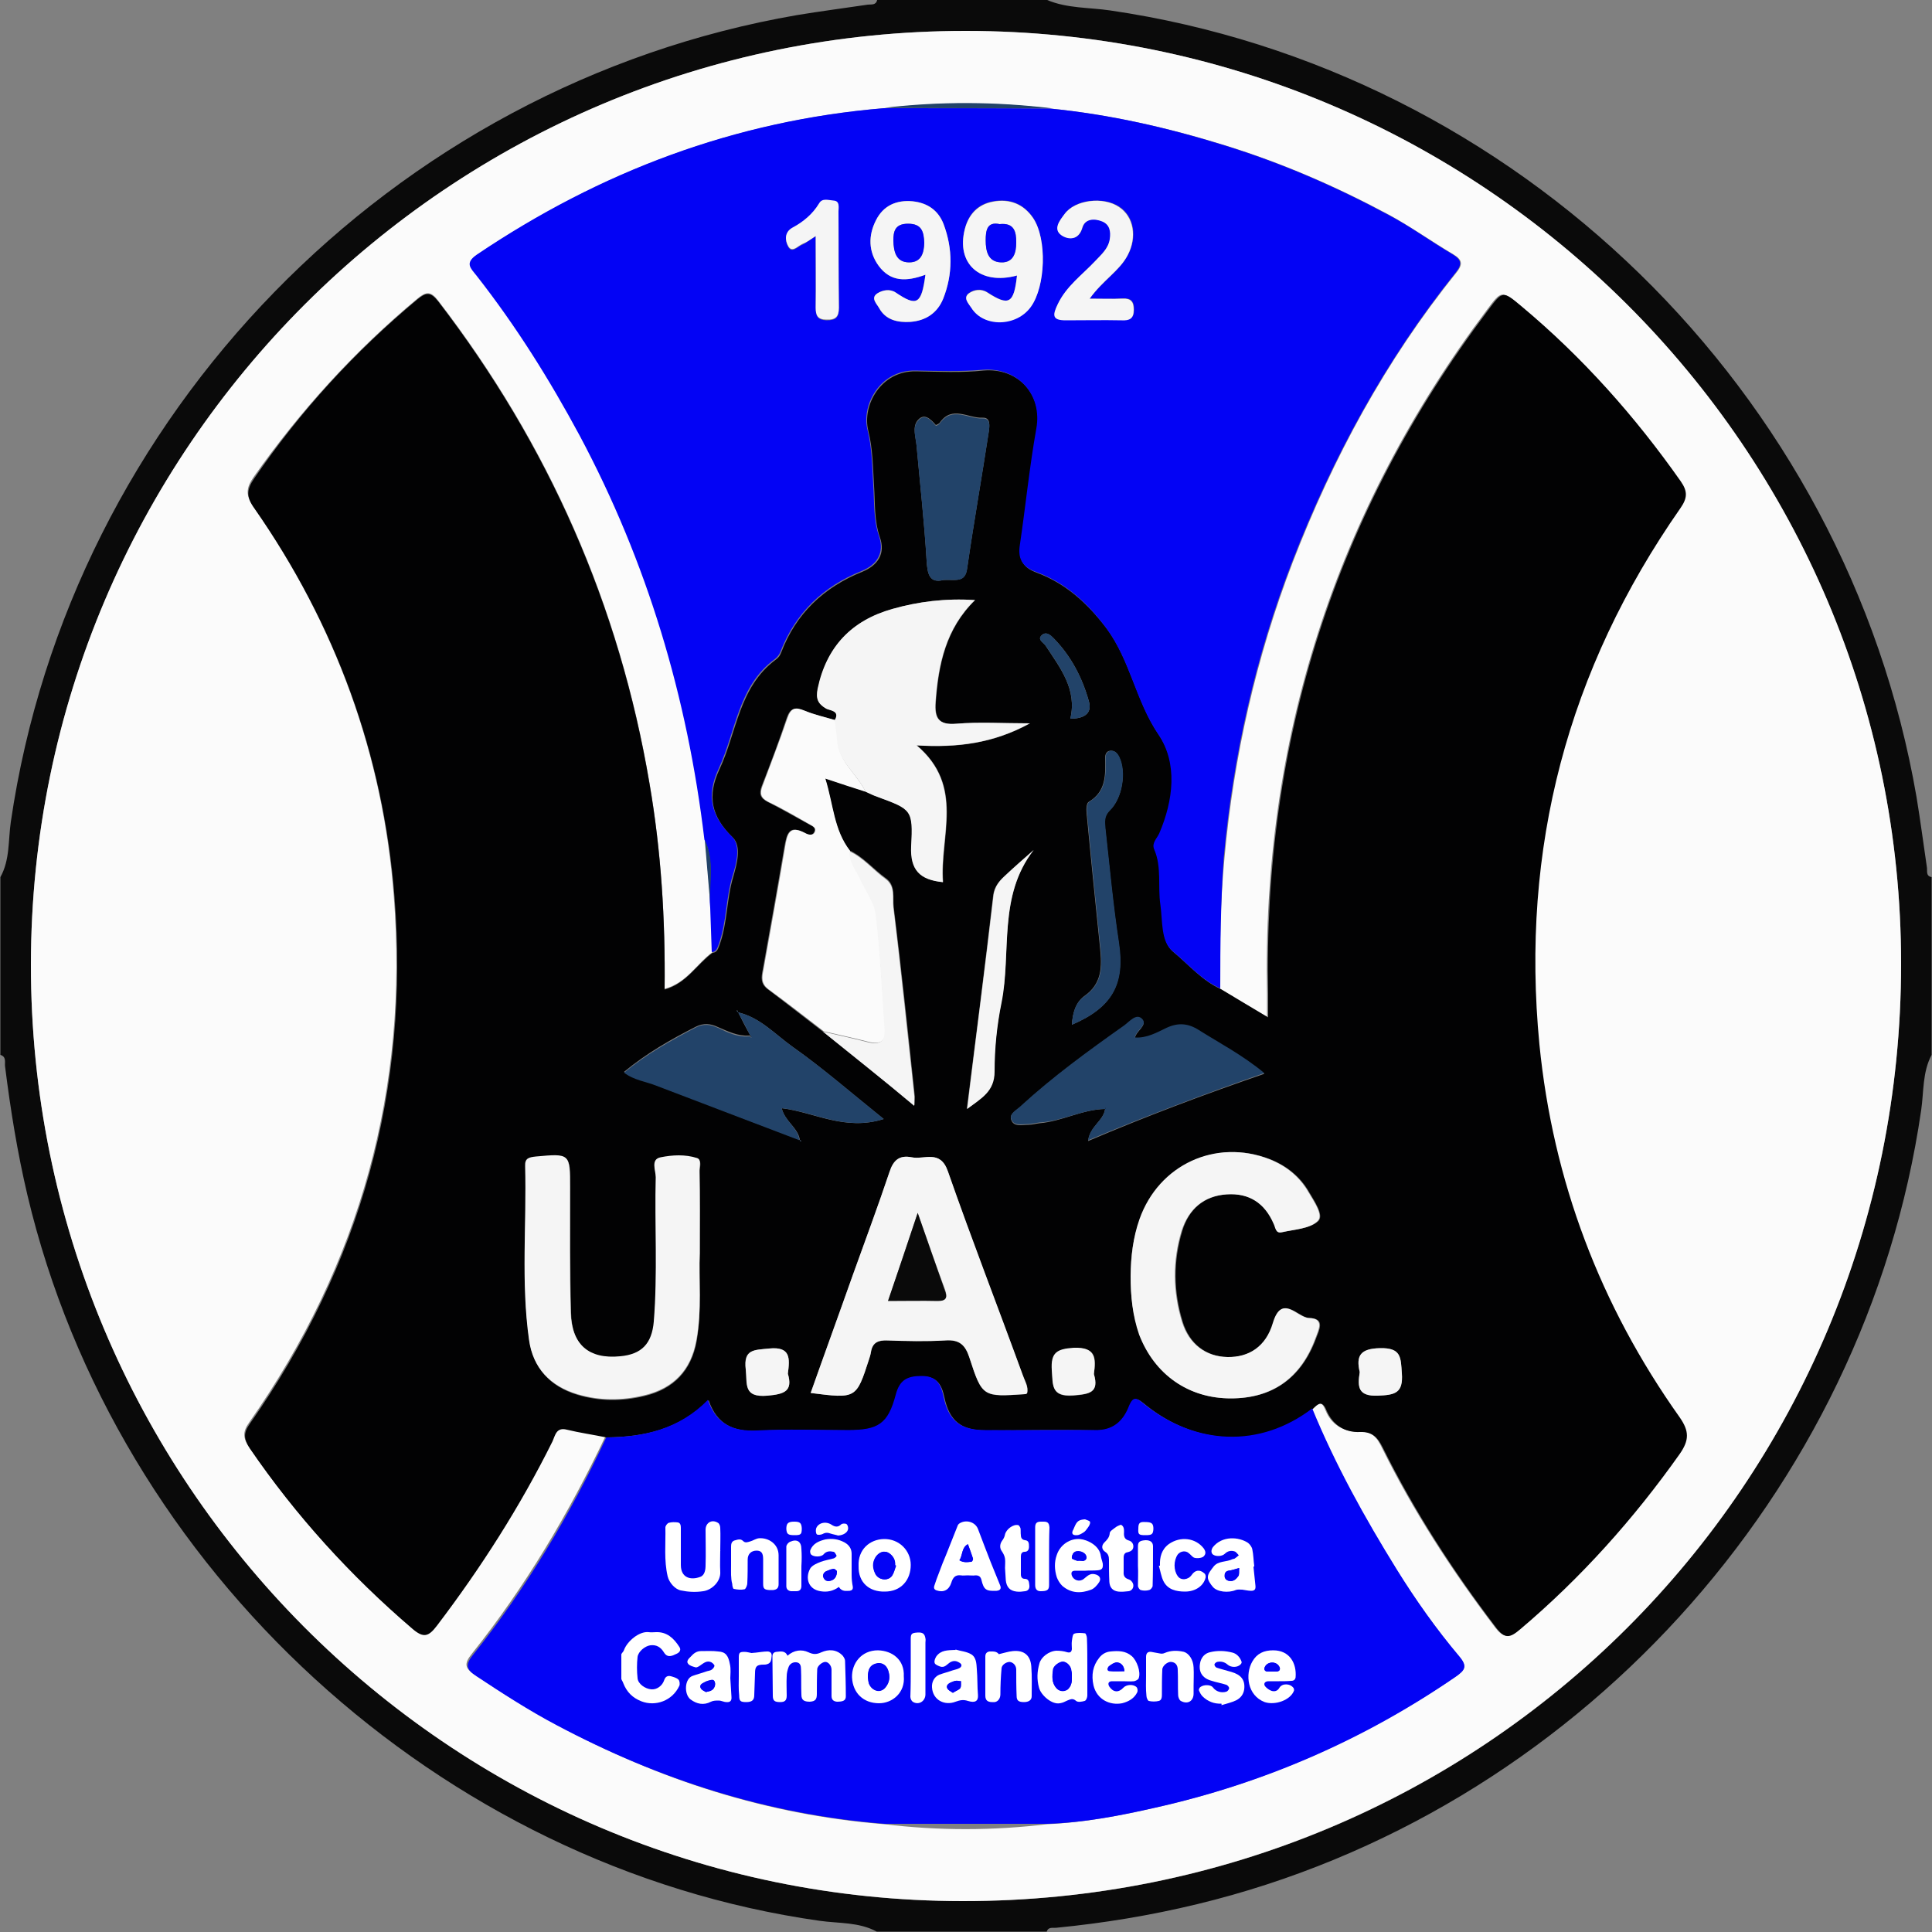 <?xml version="1.0" encoding="utf-8"?>
<!-- Generator: Adobe Illustrator 23.1.0, SVG Export Plug-In . SVG Version: 6.00 Build 0)  -->
<svg version="1.1" id="Layer_1" xmlns="http://www.w3.org/2000/svg" xmlns:xlink="http://www.w3.org/1999/xlink" x="0px" y="0px"
	 viewBox="0 0 500 500" style="enable-background:new 0 0 500 500;" xml:space="preserve">
<rect x="0" y="0" width="500" height="500" fill="#808080" stroke="none"/>
<style type="text/css">
	.st0{fill:#0A0A0A;}
	.st1{fill:#FBFBFB;}
	.st2{fill:#020203;}
	.st3{fill:#0303F5;}
	.st4{fill:#224369;}
	.st5{fill:#F5F5F5;}
	.st6{fill:#FFFFFF;}
</style>
<g>
	<path class="st0" d="M499.9,273c-2.4,4.5-2,9.5-2.7,14.3c-14.4,99.1-90,182-187.4,205.5c-12,2.9-24.1,4.9-36.4,6.1
		c-0.9,0.1-2.1-0.3-2.5,1c-14.7,0-29.3,0-44,0c-4.6-2.5-9.8-2.1-14.8-2.8C114,483.2,30.1,406.5,7.1,309.3c-2.6-11-4.4-22.2-5.8-33.4
		c-0.1-1,0.4-2.4-1.2-2.9c0-15.3,0-30.7,0-46c2.5-4.5,2-9.5,2.7-14.3C18.2,107.4,101.4,22,206.3,3.9c6.1-1,12.2-1.8,18.3-2.7
		c0.9-0.1,2.1,0.2,2.4-1.2c14.7,0,29.3,0,44,0c5.2,2.2,10.9,1.9,16.3,2.7c105.3,15.4,190.6,98.5,208.7,203.6
		c1,6.1,1.8,12.2,2.7,18.3c0.1,0.9-0.3,2.1,1.2,2.4C499.9,242.3,499.9,257.7,499.9,273z M249.9,8C116.4,8,8.1,116.1,8,249.6
		C7.9,383.3,115.9,491.9,249.1,492C383.9,492.2,492,384.2,492,249.4C492,116.2,383.5,8,249.9,8z"/>
	<path class="st1" d="M249.9,8C383.5,8,492,116.2,492,249.4c0,134.8-108.1,242.7-242.9,242.6C115.9,491.9,7.9,383.3,8,249.6
		C8.1,116.1,116.4,8,249.9,8z M228.8,472.1c14.1,1.7,28.1,1.7,42.2,0c9.5-0.4,18.8-2.2,28-4.3c28.1-6.3,53.9-17.7,77.7-33.9
		c2.4-1.6,3.1-2.6,0.9-5.2c-5.9-7.1-11.3-14.7-16.2-22.5c-8.3-13.4-16-27.1-21.9-41.7c1.3-1.3,2.4-2.4,3.5,0.4
		c1.5,3.8,4.7,5.7,8.7,5.6c3.3-0.1,4.6,1.4,5.9,4.1c8.1,16.4,18.1,31.8,29.2,46.4c2.4,3.2,3.7,2.8,6.4,0.5
		c15.7-13.3,29.3-28.5,41.2-45.3c2.5-3.6,2.5-5.9,0-9.5c-20.5-29-32.8-61.2-36.3-96.5c-5-50.7,7.3-97,36.5-138.8
		c1.8-2.6,1.9-4.3,0.1-6.9c-11.8-16.9-25.4-32.1-41.2-45.3c-4.9-4.1-4.9-4.1-8.7,1c-39.4,52.5-58.2,111.5-56.9,177c0,1.9,0,3.7,0,6
		c-4.6-2.7-8.4-5-12.2-7.3c0-11.3,0.1-22.6,1.2-33.9c2.4-26.3,8.2-51.9,17.7-76.6c10.4-26.9,24-52.1,42.2-74.7
		c1.8-2.2,1.8-3.4-0.7-4.9c-5.6-3.3-10.9-7.1-16.6-10.2c-13.6-7.3-27.6-13.4-42.5-18c-14.8-4.6-29.7-7.9-45-9.5
		c-14.4-1.7-28.8-1.8-43.1-0.1c-38.5,3.2-73.4,16.4-105.3,37.9c-3.2,2.2-1.6,3.6-0.1,5.4c10.2,13,19,26.9,26.7,41.4
		c17.5,32.8,27.9,67.8,32.3,104.6c0.5,5.9,1,11.7,1.5,17.6c0.1,3.8,0.3,7.7,0.4,11.5c-4.1,3-6.7,8-12.4,9.5
		c0.2-18.1-0.9-35.7-3.9-53.2c-7.8-46.2-26.1-87.7-54.7-124.9c-1.9-2.5-3.1-2.4-5.4-0.5c-16.2,13.5-30.3,29-42.4,46.2
		c-2,2.9-2,4.7,0,7.7c21.1,30.3,33.5,63.9,36.3,100.6c3.9,49.8-8.7,95.3-37.4,136.3c-1.8,2.5-1.6,4.1,0,6.5
		c11.9,17.4,26,32.9,42,46.6c2.9,2.5,4.2,2.2,6.4-0.8c11.5-15,21.5-30.8,29.9-47.7c0.8-1.5,1-3.6,3.7-3c3.4,0.8,6.8,1.4,10.2,2
		c-9.5,20-20.8,39-34.6,56.3c-2.1,2.6-1.8,3.8,0.9,5.5c6.8,4.5,13.7,8.9,20.8,12.7C170.6,460.7,198.7,469.7,228.8,472.1z"/>
	<path class="st2" d="M156.9,372c-3.4-0.7-6.9-1.2-10.2-2c-2.7-0.7-3,1.4-3.7,3c-8.4,16.9-18.5,32.7-29.9,47.7
		c-2.2,2.9-3.5,3.3-6.4,0.8c-16-13.7-30.1-29.2-42-46.6c-1.6-2.4-1.8-4,0-6.5c28.7-41,41.3-86.5,37.4-136.3
		c-2.9-36.8-15.2-70.4-36.3-100.6c-2.1-2.9-2-4.8,0-7.7C77.7,106.4,91.8,91,108,77.5c2.3-1.9,3.4-2,5.4,0.5
		c28.5,37.1,46.9,78.7,54.7,124.9c3,17.4,4.1,35,3.9,53.2c5.7-1.6,8.3-6.5,12.4-9.5c1.2-0.1,1.4-1,1.8-2c2.1-5.7,1.8-11.9,3.6-17.8
		c0.9-3.2,2.2-7.8-0.2-10.1c-5.6-5.4-6.6-10.8-3.4-17.6c4.5-9.6,5-21.3,14.6-28.4c0.7-0.5,1.1-1.1,1.4-1.9c3.8-10,11-16.8,20.9-20.8
		c4.2-1.7,6.1-4.8,4.6-9c-1.5-4.4-1.2-8.9-1.5-13.3c-0.3-4.8-0.3-9.5-1.5-14.3c-1.6-6.4,3.2-15.5,12.4-15.3
		c5.8,0.1,11.7,0.4,17.4-0.2c9-0.8,15.4,6.2,13.9,15.2c-1.7,10.1-2.8,20.2-4.3,30.4c-0.5,3.5,0.9,5.5,4.2,6.7
		c7.5,2.8,13.1,7.9,18,14.3c6.3,8.4,7.7,19,13.7,27.8c5,7.4,3.9,17,0.2,25.6c-0.6,1.3-2,2.5-1.3,4.1c2,4.6,0.9,9.6,1.6,14.3
		c0.6,4.2,0.1,9.5,3.1,12c4,3.3,7.5,7.5,12.4,9.7c3.8,2.3,7.7,4.6,12.2,7.3c0-2.3,0-4.2,0-6c-1.4-65.5,17.5-124.6,56.9-177
		c3.8-5.1,3.8-5.1,8.7-1c15.8,13.2,29.4,28.5,41.2,45.3c1.8,2.6,1.7,4.3-0.1,6.9c-29.2,41.8-41.4,88.1-36.5,138.8
		c3.5,35.3,15.7,67.5,36.3,96.5c2.5,3.6,2.5,5.9,0,9.5c-11.9,16.8-25.5,32-41.2,45.3c-2.7,2.3-4,2.7-6.4-0.5
		c-11.1-14.6-21-29.9-29.2-46.4c-1.3-2.6-2.6-4.2-5.9-4.1c-3.9,0.2-7.1-1.8-8.7-5.6c-1.1-2.7-2.2-1.7-3.5-0.4
		c-13.6,10.4-30.2,9.5-43.2-0.9c-2.2-1.8-3.1-2.6-4.4,0.7c-1.4,3.6-4.1,5.9-8.6,5.8c-9.5-0.2-19,0-28.5,0c-6.3,0-9.4-2.4-10.7-8.6
		c-0.7-3.3-1.9-5.3-5.7-5.4c-3.7,0-5.6,1-6.7,4.9c-2,7.6-4.5,9.1-12.4,9.1c-7.8,0-15.7-0.3-23.5,0.1c-6.1,0.3-10.5-1.5-12.7-7.9
		C175.7,370,166.7,371.9,156.9,372z M277,186c3,0,5.8-1,4.8-4.5c-1.7-6.1-4.6-11.7-9.1-16.3c-0.8-0.8-1.9-1.8-3-0.9
		c-1.4,1.2,0.3,1.9,0.9,2.8C274.4,172.9,278.8,178.4,277,186c0,0.2-0.1,0.3-0.2,0.4C276.8,186.3,276.9,186.1,277,186z M286,287
		L286,287c-0.4,3.1-3.9,4.4-4.4,8.3c15-6.4,29.9-12,45.6-17.4c-5.7-4.7-11.4-7.6-16.9-11.1c-2.8-1.8-5.4-2-8.4-0.6
		c-2.6,1.2-5.1,2.7-8.2,2.5c0.3-2,3.4-3.3,1.8-4.9c-1.5-1.4-3.2,0.8-4.6,1.8c-9.2,6.5-18.4,13.1-26.7,20.8c-1,1-3.1,1.8-2.5,3.4
		c0.6,1.9,2.8,1.3,4.4,1.3c1,0,2-0.3,2.9-0.4C274.9,290.2,280.1,287.1,286,287z M207,295c0,0.1,0.1,0.2,0.1,0.3c0,0.1,0.2,0,0.3,0.1
		C207.3,295.2,207.1,295.1,207,295c-0.5-3.2-3.9-4.8-4.7-8.2c8.4,1,16.3,6,26.4,2.8c-8.6-6.9-15.8-13.2-23.6-18.7
		c-4.5-3.2-8.4-7.6-14.1-8.9c0-0.1,0-0.3-0.1-0.4c0-0.1-0.2-0.1-0.3-0.1c0.1,0.1,0.3,0.3,0.4,0.4c1,2,2,4,3.1,5.9l-0.2,0.2
		c-3,0.2-5.5-1.1-8.1-2.2c-1.9-0.9-3.7-1.1-5.7-0.1c-6.5,3.3-12.8,6.9-18.6,11.7c2.6,2,5.7,2.3,8.4,3.4
		C182.3,285.6,194.7,290.3,207,295z M213,267c7.7,6.2,15.4,12.4,23.7,19c0-1.6,0.1-2.2,0-2.8c-1.7-16.2-3.4-32.3-5.4-48.5
		c-0.3-2.4,0.6-5.5-2-7.4c-3.2-2.3-5.8-5.5-9.4-7.2c-4.2-5.4-4.3-12-6.4-18.7c4.1,1.3,7.3,2.4,10.4,3.4c1.1,0.5,2.1,1,3.2,1.4
		c8.8,3.2,9.3,3.2,8.8,12.8c-0.3,6.2,2.1,8.7,8.2,9.3c-0.9-11.9,5.7-24.8-6.8-35.4c10.5,0.7,19.8-0.5,29.3-5.7c-7,0-13-0.4-19,0.1
		c-4.7,0.4-5.7-1.5-5.4-5.6c0.7-9.7,2.6-19,10.2-26.4c-7.7-0.5-14.7,0.4-21.4,2.3c-10.5,2.9-17,9.7-19.3,20.6
		c-0.6,2.6,0,3.9,2.2,5.2c0.9,0.5,3.7,0.4,2.2,3c-2.7-0.8-5.5-1.5-8.1-2.5c-2.3-0.9-3.5-0.7-4.4,1.9c-2,6-4.2,11.8-6.5,17.7
		c-0.7,1.9-0.4,3,1.5,4c3.6,1.8,7,3.8,10.5,5.7c0.8,0.5,2.2,0.8,1.6,2.1c-0.4,1-1.6,0.9-2.5,0.3c-4-2.3-4.6,0.2-5.2,3.5
		c-1.8,10.6-3.7,21.2-5.6,31.8c-0.4,2-0.7,3.7,1.4,5.2C203.6,259.7,208.3,263.4,213,267z M181.1,324.3c0-7.9,0-14.6,0-21.2
		c0-1.1,0.6-2.7-0.6-3.2c-3-1-6.3-0.8-9.4-0.2c-2.7,0.5-1.3,3.3-1.3,5.1c-0.3,12.5,0.5,25-0.5,37.4c-0.5,5.9-3.2,8.5-8.7,9
		c-8.1,0.8-12.6-3-12.8-11.4c-0.3-10.8-0.2-21.6-0.2-32.4c0-8.8,0-8.7-8.8-7.9c-1.7,0.2-2.8,0.4-2.8,2.5c0.4,15-1.1,30,1,44.9
		c1,7.3,5.5,12,12.5,14.1c5.7,1.7,11.5,1.7,17.3,0.3c7.5-1.8,12.1-6.5,13.5-14.2C181.7,339,180.8,331,181.1,324.3z M265.8,360.6
		c0.5-1.8-0.6-3.2-1.1-4.7c-6.5-17.6-13.3-35.1-19.4-52.8c-2-5.7-6.1-2.9-9.4-3.6c-3.1-0.6-4.7,0.7-5.7,3.8c-3,9-6.3,17.8-9.5,26.7
		c-3.6,10.1-7.2,20.2-10.9,30.5c11.8,1.5,11.8,1.5,15.1-8.7c0.2-0.6,0.4-1.3,0.5-1.9c0.4-2.5,1.9-3,4.2-3c5,0.1,10,0.3,15,0
		c3.6-0.2,5.2,1.1,6.3,4.5c3.3,10.2,3.5,10.2,14.4,9.4C265.4,360.8,265.6,360.7,265.8,360.6z M292.6,330.2c0,5.2,0.5,10.3,2.4,15.2
		c4,10.4,12.8,16.6,23.7,16.5c10.7,0,18.1-5.3,21.9-15.5c0.8-2.2,2.5-5.2-1.7-5.3c-3-0.1-7-6.4-9.3,1.3c-1.8,6.1-6.2,8.9-11.8,8.8
		c-5.6-0.1-9.9-3.3-11.7-9.1c-2.4-7.8-2.5-15.7-0.1-23.6c1.7-5.6,5.6-9,11.6-9.4c5.8-0.4,9.9,2.3,12.2,7.6c0.4,1,0.4,2.6,2.1,2.2
		c3.2-0.8,7.2-0.9,9.3-2.9c1.5-1.5-1-5.1-2.4-7.5c-2.3-4-5.8-6.8-10.1-8.5c-13.9-5.4-28.6,1.5-33.6,15.5
		C293.2,320.3,292.6,325.2,292.6,330.2z M244.2,150.1c2.9-0.2,5.6,0.9,6.1-3.1c1.7-11.8,3.8-23.6,5.6-35.4c0.2-1.4,0.5-3.6-1.6-3.5
		c-3.7,0.2-7.9-3.3-11.1,1.3c-0.2,0.3-1,0.6-1,0.6c-1.4-1.6-3.1-3.3-4.8-1.1c-1.3,1.7-0.4,4.2-0.2,6.3c0.9,9.9,2,19.8,2.6,29.7
		C240,148.7,240.6,151,244.2,150.1z M267.5,220c-2.3,2.1-4.7,4.1-7,6.2c-1.7,1.6-3.2,3-3.5,5.7c-2.1,18.1-4.4,36.3-6.8,55.1
		c3.7-2.7,7.1-4.5,7.1-9.7c0-6,0.7-12,1.8-17.8C261.8,246.5,258.2,232,267.5,220z M277.4,265.2c10.5-4.5,13.7-10.6,12.1-21.2
		c-1.5-9.8-2.4-19.7-3.5-29.6c-0.2-1.6-0.4-3.1,1.1-4.6c3.4-3.2,4.4-10,2.5-13.9c-0.5-1-1.1-1.7-2.3-1.6c-1,0.1-1.3,1-1.3,1.9
		c0.1,4.3,0.3,8.6-4.2,11.3c-0.6,0.3-0.7,1.8-0.6,2.8c1.1,11.7,2.3,23.4,3.5,35.1c0.5,4.8,0.5,9.2-4.1,12.4
		C278.3,259.5,277.6,262.3,277.4,265.2z M283.1,355.6c0.6-4.1,0.6-7-5.1-6.7c-4.4,0.2-6,1.2-5.7,5.8c0.2,3.9-0.2,6.9,5.5,6.5
		C282,360.8,284.5,360.4,283.1,355.6z M351.9,355.1c-0.6,3.8-0.5,6.3,4.7,6.1c4.4-0.2,6.5-0.6,6.2-5.8c-0.3-4-0.1-6.6-5.6-6.5
		C352,349,350.9,350.9,351.9,355.1z M203.9,355.5c0.5-3.9,0.8-7.1-4.9-6.5c-3.8,0.4-6.7,0.1-6,5.4c0.5,3.8-0.7,7.4,5.6,6.8
		C203.1,360.8,205.2,360,203.9,355.5z"/>
	<path class="st3" d="M315.8,255.8c-4.9-2.2-8.4-6.4-12.4-9.7c-3-2.5-2.5-7.8-3.1-12c-0.7-4.7,0.4-9.7-1.6-14.3
		c-0.7-1.6,0.7-2.8,1.3-4.1c3.7-8.6,4.8-18.2-0.2-25.6c-6-8.8-7.3-19.4-13.7-27.8c-4.8-6.4-10.4-11.5-18-14.3
		c-3.3-1.2-4.7-3.2-4.2-6.7c1.5-10.1,2.5-20.3,4.3-30.4c1.6-8.9-4.9-15.9-13.9-15.2c-5.7,0.5-11.6,0.3-17.4,0.2
		c-9.2-0.2-14,9-12.4,15.3c1.2,4.8,1.2,9.5,1.5,14.3c0.3,4.5,0,8.9,1.5,13.3c1.4,4.2-0.4,7.3-4.6,9c-9.9,4-17,10.8-20.9,20.8
		c-0.3,0.8-0.8,1.4-1.4,1.9c-9.6,7-10.1,18.7-14.6,28.4c-3.2,6.8-2.1,12.2,3.4,17.6c2.4,2.3,1.2,7,0.2,10.1
		c-1.8,5.9-1.5,12-3.6,17.8c-0.4,1-0.6,1.9-1.8,2c-0.1-3.8-0.3-7.7-0.4-11.5c-0.6-5.9,1.3-11.9-1.5-17.6
		c-4.4-36.9-14.8-71.8-32.3-104.6c-7.8-14.5-16.5-28.4-26.7-41.4c-1.5-1.9-3.1-3.2,0.1-5.4c31.9-21.5,66.8-34.7,105.3-37.9
		c14.4,0,28.8,0,43.1,0.1c15.4,1.5,30.2,4.9,45,9.5c14.9,4.6,28.9,10.7,42.5,18c5.7,3,11,6.9,16.6,10.2c2.5,1.5,2.5,2.7,0.7,4.9
		c-18.1,22.6-31.8,47.8-42.2,74.7c-9.5,24.6-15.3,50.2-17.7,76.6C315.9,233.2,315.8,244.5,315.8,255.8z M263.2,71.3
		c-0.8,7.3-2.1,8-7.7,4.3c-1.6-1-3.5-0.7-4.7,0.2c-1.7,1.2-0.1,2.7,0.6,3.8c3.1,5.1,11.6,4.8,15.4-0.3c3.8-5.3,4.2-17.4,0.6-22.9
		c-2.5-3.7-6.1-5.1-10.4-4.3c-3.9,0.7-6.3,3.2-7.3,7.1C247.4,68.2,253.6,73.9,263.2,71.3z M239.5,71.1c-1.1,7.7-2.3,8.3-7.7,4.6
		c-1.5-1-3.4-0.7-4.7,0.2c-1.9,1.2-0.2,2.7,0.4,3.8c1.7,3.2,4.8,3.8,8.1,3.6c4-0.3,7-2.3,8.5-6c2.5-6.4,2.5-12.9,0.1-19.3
		c-1.3-3.5-4.1-5.5-8-5.9c-4.2-0.4-7.6,1.1-9.5,4.9c-2,3.9-2,8.1,0.7,11.8C230.5,73,234.6,72.9,239.5,71.1z M282,77.3
		c3.4-4.7,7.7-7.1,9.9-11.3c2.5-4.7,1.6-10-2.2-12.5c-4.1-2.7-11.5-1.9-14.1,1.8c-1.2,1.6-3.1,3.9-0.8,5.5c1.6,1.1,4.4,1.6,5.4-2
		c0.7-2.3,3.1-2.4,5.1-1.6c2,0.8,2.3,2.6,2,4.6c-0.4,2.5-2.3,4-3.8,5.7c-3.4,3.6-7.4,6.5-9.7,11.2c-1.4,2.9-1.3,4.1,2.1,4.1
		c4.8,0,9.6-0.1,14.5,0c2,0,3.1-0.4,3.1-2.7c0-2.1-0.8-3-2.9-2.9C288,77.4,285.6,77.3,282,77.3z M211.1,61.1c0,6.8,0,12.7,0,18.7
		c0,2,0.5,3,2.8,3.1c2.4,0,3.2-0.7,3.2-3.1c-0.1-8.3,0-16.6-0.1-25c0-1.1,0.4-2.6-1.3-2.7c-1.2-0.1-2.8-0.7-3.7,0.7
		c-1.7,2.8-4.1,4.7-6.9,6.3c-2.2,1.2-1.9,3.4-1.1,4.8c1,1.8,2.5-0.2,3.7-0.6C208.7,62.8,209.4,62.2,211.1,61.1z"/>
	<path class="st3" d="M156.9,372c9.7-0.1,18.8-2.1,26.3-9.7c2.2,6.3,6.6,8.2,12.7,7.9c7.8-0.4,15.7-0.1,23.5-0.1
		c7.9,0,10.4-1.6,12.4-9.1c1-3.9,3-4.9,6.7-4.9c3.8,0,5,2,5.7,5.4c1.3,6.2,4.4,8.6,10.7,8.6c9.5,0.1,19-0.1,28.5,0
		c4.5,0.1,7.1-2.2,8.6-5.8c1.3-3.4,2.2-2.5,4.4-0.7c13,10.3,29.6,11.3,43.2,0.9c6,14.6,13.6,28.3,21.9,41.7
		c4.9,7.9,10.2,15.4,16.2,22.5c2.1,2.5,1.5,3.5-0.9,5.2c-23.7,16.3-49.6,27.6-77.7,33.9c-9.2,2.1-18.5,3.9-28,4.2
		c-14.1,0-28.1,0-42.2,0c-30.1-2.4-58.2-11.4-84.8-25.5c-7.2-3.8-14-8.2-20.8-12.7c-2.6-1.7-3-2.9-0.9-5.5
		C136.2,411,147.5,392.1,156.9,372z"/>
	<path class="st4" d="M272,28c-14.4,0-28.8,0-43.1-0.1C243.3,26.2,257.7,26.3,272,28z"/>
	<path class="st4" d="M182.4,217.4c2.8,5.7,0.9,11.7,1.5,17.6C183.4,229.1,182.9,223.2,182.4,217.4z"/>
	<path class="st1" d="M224,204.9c-3.1-1-6.3-2-10.4-3.4c2.1,6.7,2.2,13.3,6.4,18.7c-0.1,2.8,1.8,4.9,2.8,7.3c1.3,3,3.6,5.9,4,9
		c1.1,9.8,1.5,19.7,2.3,29.5c0.3,3.5-1.2,4.4-4.4,3.6c-3.8-1-7.7-1.8-11.5-2.7c-4.7-3.6-9.4-7.3-14.2-10.8c-2.1-1.5-1.8-3.2-1.4-5.2
		c1.9-10.6,3.8-21.2,5.6-31.8c0.5-3.2,1.1-5.7,5.2-3.5c0.9,0.5,2.1,0.7,2.5-0.3c0.5-1.2-0.8-1.6-1.6-2.1c-3.5-2-6.9-4-10.5-5.7
		c-1.9-1-2.2-2.1-1.5-4c2.2-5.9,4.5-11.8,6.5-17.7c0.9-2.6,2-2.9,4.4-1.9c2.6,1.1,5.4,1.7,8.1,2.5c0.2,1.6,0.5,3.3,0.6,4.9
		C216.8,197.1,221.8,200.2,224,204.9z"/>
	<path class="st5" d="M224,204.9c-2.2-4.7-7.2-7.8-7.4-13.6c-0.1-1.6-0.4-3.3-0.6-4.9c1.5-2.5-1.3-2.5-2.2-3
		c-2.2-1.3-2.7-2.6-2.2-5.2c2.3-10.9,8.8-17.6,19.3-20.6c6.7-1.9,13.7-2.8,21.4-2.3c-7.6,7.4-9.5,16.7-10.2,26.4
		c-0.3,4.1,0.7,6,5.4,5.6c5.9-0.5,11.9-0.1,19-0.1c-9.5,5.2-18.8,6.3-29.3,5.7c12.5,10.6,5.9,23.5,6.8,35.4c-6-0.6-8.5-3.2-8.2-9.3
		c0.5-9.5,0.1-9.5-8.8-12.8C226.1,205.9,225.1,205.4,224,204.9z"/>
	<path class="st5" d="M181.1,324.3c-0.3,6.7,0.6,14.7-0.9,22.6c-1.4,7.7-5.9,12.4-13.5,14.2c-5.8,1.4-11.6,1.4-17.3-0.3
		c-7-2.1-11.5-6.8-12.5-14.1c-2.1-14.9-0.6-29.9-1-44.9c-0.1-2.1,1-2.3,2.8-2.5c8.8-0.8,8.8-0.8,8.8,7.9c0,10.8-0.1,21.6,0.2,32.4
		c0.2,8.4,4.7,12.2,12.8,11.4c5.5-0.5,8.2-3.2,8.7-9c1-12.5,0.2-24.9,0.5-37.4c0-1.7-1.4-4.6,1.3-5.1c3-0.6,6.3-0.8,9.4,0.2
		c1.2,0.4,0.6,2.1,0.6,3.2C181.2,309.8,181.1,316.4,181.1,324.3z"/>
	<path class="st5" d="M265.8,360.6c-0.2,0.1-0.3,0.2-0.5,0.2c-10.9,0.7-11.1,0.8-14.4-9.4c-1.1-3.4-2.6-4.8-6.3-4.5
		c-5,0.3-10,0.2-15,0c-2.3-0.1-3.8,0.5-4.2,3c-0.1,0.7-0.3,1.3-0.5,1.9c-3.3,10.2-3.3,10.2-15.1,8.7c3.6-10.2,7.3-20.3,10.9-30.5
		c3.2-8.9,6.5-17.8,9.5-26.7c1-3.1,2.6-4.4,5.7-3.8c3.3,0.7,7.4-2.1,9.4,3.6c6.2,17.7,13,35.2,19.4,52.8
		C265.2,357.4,266.2,358.9,265.8,360.6z M237.5,313.9c-2.8,8.2-5.1,15.2-7.6,22.7c4.7,0,8.8-0.1,12.9,0c2.3,0,2.4-0.9,1.8-2.8
		C242.3,327.7,240.2,321.4,237.5,313.9z"/>
	<path class="st5" d="M292.6,330.2c0.1-5,0.6-9.9,2.3-14.7c5-14.1,19.7-20.9,33.6-15.5c4.3,1.7,7.8,4.5,10.1,8.5
		c1.4,2.4,4,6,2.4,7.5c-2,2-6.1,2.2-9.3,2.9c-1.6,0.4-1.6-1.2-2.1-2.2c-2.3-5.3-6.3-8-12.2-7.6c-6,0.4-9.8,3.9-11.6,9.4
		c-2.4,7.8-2.3,15.8,0.1,23.6c1.8,5.8,6.2,9,11.7,9.1c5.6,0.1,10-2.7,11.8-8.8c2.3-7.7,6.3-1.4,9.3-1.3c4.2,0.1,2.5,3.1,1.7,5.3
		c-3.8,10.3-11.2,15.5-21.9,15.5c-10.9,0-19.7-6.1-23.7-16.5C293.1,340.5,292.6,335.4,292.6,330.2z"/>
	<path class="st4" d="M194.1,267.9c-1-2-2-4-3.1-5.9l0,0c5.7,1.3,9.6,5.7,14.1,8.9c7.8,5.5,15.1,11.8,23.6,18.7
		c-10.1,3.2-18-1.9-26.4-2.8c0.8,3.4,4.2,5,4.6,8.3l0,0c-12.3-4.7-24.7-9.4-37-14.1c-2.7-1.1-5.8-1.4-8.4-3.4
		c5.8-4.8,12.1-8.3,18.6-11.7c2-1,3.7-0.8,5.7,0.1c2.5,1.2,5.1,2.5,8.1,2.2c0.2,0.1,0.4,0.2,0.6,0.4
		C194.4,268.3,194.2,268.1,194.1,267.9z"/>
	<path class="st4" d="M286,287c-5.9,0.1-11.2,3.2-17,3.5c-1,0.1-2,0.4-2.9,0.4c-1.6,0-3.8,0.6-4.4-1.3c-0.5-1.5,1.5-2.4,2.5-3.4
		c8.3-7.6,17.5-14.3,26.7-20.8c1.4-1,3.1-3.2,4.6-1.8c1.7,1.6-1.4,2.9-1.8,4.9c3.1,0.2,5.7-1.3,8.2-2.5c3-1.4,5.6-1.2,8.4,0.6
		c5.4,3.4,11.2,6.4,16.9,11.1c-15.7,5.5-30.6,11.1-45.6,17.4C282.1,291.4,285.6,290.1,286,287c0-0.2,0.1-0.3,0.2-0.4
		C286.1,286.7,286.1,286.9,286,287z"/>
	<path class="st4" d="M244.2,150.1c-3.6,0.9-4.2-1.4-4.4-5c-0.6-9.9-1.7-19.8-2.6-29.7c-0.2-2.1-1.1-4.6,0.2-6.3
		c1.7-2.3,3.4-0.6,4.8,1.1c0,0.1,0.8-0.3,1-0.6c3.2-4.6,7.4-1.1,11.1-1.3c2.1-0.1,1.8,2.1,1.6,3.5c-1.8,11.8-3.9,23.6-5.6,35.4
		C249.8,151,247.2,149.9,244.2,150.1z"/>
	<path class="st5" d="M213,267c3.8,0.9,7.7,1.7,11.5,2.7c3.2,0.8,4.7-0.1,4.4-3.6c-0.7-9.8-1.1-19.7-2.3-29.5c-0.4-3.1-2.6-6-4-9
		c-1.1-2.4-2.9-4.5-2.8-7.3c3.7,1.7,6.2,4.9,9.4,7.2c2.6,1.9,1.7,5,2,7.4c2,16.1,3.6,32.3,5.4,48.5c0.1,0.6,0,1.2,0,2.8
		C228.5,279.4,220.7,273.2,213,267z"/>
	<path class="st5" d="M267.5,220c-9.3,12-5.7,26.5-8.3,39.5c-1.2,5.8-1.8,11.9-1.8,17.8c0,5.2-3.4,6.9-7.1,9.7
		c2.3-18.8,4.7-37,6.8-55.1c0.3-2.7,1.8-4.2,3.5-5.7C262.8,224.1,265.1,222.1,267.5,220z"/>
	<path class="st4" d="M277.4,265.2c0.2-3,0.9-5.8,3.3-7.4c4.6-3.2,4.6-7.6,4.1-12.4c-1.2-11.7-2.4-23.4-3.5-35.1
		c-0.1-0.9,0-2.4,0.6-2.8c4.5-2.7,4.3-7,4.2-11.3c0-0.9,0.3-1.7,1.3-1.9c1.1-0.1,1.8,0.6,2.3,1.6c1.9,3.9,0.8,10.7-2.5,13.9
		c-1.5,1.5-1.2,3-1.1,4.6c1.1,9.9,2,19.8,3.5,29.6C291.2,254.6,288,260.7,277.4,265.2z"/>
	<path class="st5" d="M283.1,355.6c1.4,4.8-1.1,5.2-5.4,5.5c-5.7,0.4-5.2-2.6-5.5-6.5c-0.3-4.6,1.3-5.5,5.7-5.8
		C283.6,348.6,283.6,351.5,283.1,355.6z"/>
	<path class="st5" d="M351.9,355.1c-1-4.2,0.1-6.1,5.3-6.2c5.5-0.1,5.3,2.4,5.6,6.5c0.4,5.2-1.8,5.6-6.2,5.8
		C351.4,361.4,351.3,358.9,351.9,355.1z"/>
	<path class="st5" d="M203.9,355.5c1.3,4.5-0.8,5.3-5.3,5.7c-6.3,0.5-5.2-3-5.6-6.8c-0.6-5.3,2.2-5,6-5.4
		C204.7,348.4,204.4,351.6,203.9,355.5z"/>
	<path class="st4" d="M277,186c1.8-7.6-2.6-13.2-6.4-18.9c-0.6-0.8-2.3-1.6-0.9-2.8c1.1-0.9,2.2,0,3,0.9c4.5,4.6,7.4,10.2,9.1,16.3
		C282.8,185,280,186,277,186L277,186z"/>
	<path class="st4" d="M207,295c0.1,0.1,0.3,0.2,0.4,0.4c-0.1,0-0.2,0-0.3-0.1C207.1,295.2,207.1,295.1,207,295
		C207,295,207,295,207,295z"/>
	<path class="st4" d="M191,262c-0.1-0.1-0.3-0.3-0.4-0.4c0.1,0,0.2,0,0.3,0.1C191,261.7,191,261.9,191,262C191,262,191,262,191,262z
		"/>
	<path class="st4" d="M277,186c-0.1,0.1-0.2,0.3-0.2,0.4C276.8,186.3,276.9,186.2,277,186C277,186,277,186,277,186z"/>
	<path class="st5" d="M263.2,71.3c-9.6,2.6-15.8-3.1-13.5-12c1-3.9,3.5-6.4,7.3-7.1c4.3-0.8,7.9,0.6,10.4,4.3
		c3.6,5.4,3.2,17.6-0.6,22.9c-3.7,5.2-12.2,5.4-15.4,0.3c-0.7-1.1-2.3-2.6-0.6-3.8c1.3-0.9,3.2-1.2,4.7-0.2
		C261.1,79.3,262.4,78.6,263.2,71.3z M258.7,58c-3.3-0.7-3.6,1.7-3.6,4.2c0,2.8,0.6,5.6,4,5.7c3.2,0.1,3.9-2.5,3.9-5.2
		C263,60,262.5,57.6,258.7,58z"/>
	<path class="st5" d="M239.5,71.1c-4.9,1.8-9,1.9-12.1-2.3c-2.7-3.7-2.7-7.9-0.7-11.8c1.9-3.8,5.3-5.3,9.5-4.9
		c3.8,0.4,6.6,2.3,8,5.9c2.4,6.4,2.4,13-0.1,19.3c-1.5,3.7-4.5,5.7-8.5,6c-3.3,0.2-6.4-0.5-8.1-3.6c-0.6-1.1-2.3-2.6-0.4-3.8
		c1.3-0.8,3.2-1.2,4.7-0.2C237.3,79.4,238.5,78.8,239.5,71.1z M239.2,62.9c-0.2-2.9-0.6-5-4.2-5c-3.4,0-3.8,2-3.8,4.4
		c0.1,2.7,0.6,5.6,4.1,5.6C238.6,67.9,239.1,65.3,239.2,62.9z"/>
	<path class="st5" d="M282,77.3c3.6,0,6,0.1,8.5,0c2.2-0.1,2.9,0.8,2.9,2.9c0,2.3-1.1,2.8-3.1,2.7c-4.8-0.1-9.6,0-14.5,0
		c-3.4,0-3.5-1.2-2.1-4.1c2.2-4.7,6.3-7.6,9.7-11.2c1.6-1.7,3.4-3.2,3.8-5.7c0.3-2,0-3.8-2-4.6c-2-0.8-4.4-0.7-5.1,1.6
		c-1,3.5-3.8,3.1-5.4,2c-2.3-1.6-0.4-3.9,0.8-5.5c2.7-3.7,10.1-4.6,14.1-1.8c3.8,2.5,4.7,7.8,2.2,12.5
		C289.7,70.1,285.4,72.5,282,77.3z"/>
	<path class="st5" d="M211.1,61.1c-1.7,1.1-2.5,1.7-3.4,2c-1.2,0.5-2.7,2.4-3.7,0.6c-0.8-1.4-1.1-3.6,1.1-4.8
		c2.8-1.5,5.2-3.5,6.9-6.3c0.8-1.4,2.4-0.8,3.7-0.7c1.7,0.1,1.3,1.7,1.3,2.7c0,8.3,0,16.6,0.1,25c0,2.4-0.9,3.2-3.2,3.1
		c-2.3,0-2.8-1.1-2.8-3.1C211.2,73.9,211.1,67.9,211.1,61.1z"/>
	<path class="st0" d="M237.5,313.9c2.6,7.5,4.8,13.8,7,20c0.7,1.8,0.5,2.8-1.8,2.8c-4.1-0.1-8.2,0-12.9,0
		C232.4,329.1,234.8,322.1,237.5,313.9z"/>
	<path class="st2" d="M194.1,267.9c0.1,0.2,0.3,0.4,0.4,0.5c-0.2-0.1-0.4-0.2-0.6-0.4C193.9,268.1,194.1,267.9,194.1,267.9z"/>
	<path class="st2" d="M286,287c0.1-0.1,0.1-0.3,0.2-0.4C286.1,286.7,286,286.8,286,287C286,287,286,287,286,287z"/>
	<path class="st3" d="M258.7,58c3.8-0.4,4.3,2,4.3,4.7c0,2.7-0.7,5.3-3.9,5.2c-3.4-0.1-4-2.9-4-5.7C255.1,59.7,255.4,57.3,258.7,58z
		"/>
	<path class="st3" d="M239.2,62.9c-0.1,2.4-0.7,5-3.9,5c-3.5,0-4-2.9-4.1-5.6c0-2.4,0.4-4.4,3.8-4.4C238.6,57.9,239.1,60,239.2,62.9
		z"/>
</g>
<g>
	<path class="st6" d="M160.8,428.1c0.2-0.4,0.6-0.7,0.7-1.1c0.8-2.2,3.9-4.9,6.4-4.6c0.6,0.1,1.3,0,1.9,0c2.8-0.1,4.6,1.6,6,3.8
		c0.5,0.7,0.2,1.4-0.7,1.8c-0.3,0.1-0.6,0.3-0.9,0.4c-1.1,0.4-1.8,0.2-2.4-0.8c-0.8-1.3-1.9-2-3.5-1.8c-1.4,0.2-3.1,1.6-3.3,3
		c-0.2,1.8-0.2,3.7,0,5.5c0.1,1.5,2,2.8,3.6,2.9c1.4,0.1,2.8-0.9,3.3-2.4c0.3-0.9,0.9-1.2,1.7-1c0.7,0.2,1.5,0.4,2,0.9
		c0.3,0.3,0.4,1.2,0.2,1.6c-1.8,3.9-6.2,5.4-9.8,4c-2.3-0.9-3.8-2.4-4.7-4.7c-0.1-0.4-0.4-0.7-0.5-1.1
		C160.8,432.4,160.8,430.2,160.8,428.1z"/>
	<path class="st6" d="M203.8,428.5c1.7-1.5,3.7-1.7,5.4-0.9c1.3,0.6,2.1,0.6,3.4,0c1.8-0.8,3.9-0.8,5.5,0.9c0.3,0.4,0.6,0.9,0.6,1.3
		c0.1,3.1,0.2,6.1,0.2,9.2c0,1.1-0.7,1.4-2.3,1.4c-0.9-0.1-1.4-0.5-1.4-1.5c0-2.3,0-4.5,0-6.8c0-1-0.8-2-1.6-2c-0.8,0-2,1-2.1,1.8
		c-0.1,2.2-0.1,4.3-0.1,6.5c0,1.4-0.4,1.9-1.8,2c-1.5,0-2.2-0.4-2.2-1.8c-0.1-2.2,0-4.4-0.1-6.6c0-0.9-0.2-1.7-1.2-1.8
		c-0.9-0.1-1.7,0.4-2,1.2c-0.3,0.8-0.5,1.6-0.5,2.4c-0.1,1.7,0,3.3,0,5c0,1.3-0.5,1.7-1.7,1.7c-1.5,0-1.9-0.4-1.9-1.7
		c0-3.4-0.1-6.8-0.1-10.1c0-0.7,0.3-1.1,1-1.2C202,427.4,203.2,427.1,203.8,428.5z"/>
	<path class="st6" d="M250.4,407.7c-0.6,0-1.2,0.1-1.7,0c-1.5-0.2-2.1,0.6-2.5,1.9c-0.6,1.9-2,2.6-3.8,2c-0.6-0.2-0.8-0.6-0.6-1.2
		c0.4-1.2,0.8-2.4,1.3-3.6c0.5-1.4,1.1-2.9,1.7-4.3c1-2.6,2.1-5.2,3.1-7.8c0.1-0.2,0.3-0.4,0.5-0.5c1.7-1,4-0.3,4.7,1.5
		c1.1,2.9,2.2,5.8,3.3,8.6c0.8,2,1.6,3.9,2.4,5.9c0.4,0.9,0.1,1.4-0.9,1.5c-0.1,0-0.1,0-0.2,0c-2.5,0.1-3.1-0.3-3.7-2.8
		c-0.2-0.8-0.6-1.2-1.5-1.2C251.8,407.8,251.1,407.7,250.4,407.7C250.4,407.7,250.4,407.7,250.4,407.7z M248.3,403.8
		c1.1,0.6,2.1,0.5,3.1,0.4c0.2,0,0.5-0.6,0.4-0.8c-0.4-1.3-0.9-2.5-1.3-3.7C248.8,400.6,249.2,402.5,248.3,403.8z"/>
	<path class="st6" d="M186.4,401.3c0,1.8-0.1,3.6,0,5.4c0.2,2.6-2.2,4.8-4.4,5.1c-2,0.3-3.9,0.2-5.8-0.2c-1.5-0.3-3-2-3.4-3.6
		c-1-4.2-0.5-8.5-0.6-12.7c0-0.4,0.5-1.1,0.9-1.2c0.7-0.2,1.5-0.2,2.3-0.1c0.7,0.1,0.8,0.8,0.8,1.4c0,3.2,0,6.4,0,9.6
		c0,3.4,2.6,4,5,3.1c1.2-0.4,1.4-1.9,1.4-3c0.1-3.1,0-6.1,0-9.2c0-1.8,1.6-2.8,3.2-1.8c0.4,0.2,0.6,0.9,0.6,1.3c0.1,2,0,4,0,6
		C186.5,401.3,186.4,401.3,186.4,401.3z"/>
	<path class="st6" d="M281.4,431.4c0,2.5,0,4.9,0,7.4c0,0.5-0.3,1.3-0.7,1.4c-0.7,0.2-1.7,0.4-2.2,0c-0.9-0.8-1.5-0.4-2.3-0.1
		c-0.6,0.3-1.2,0.6-1.9,0.7c-2.1,0.4-4.9-2.1-5.4-4c-0.6-2.2-0.5-4.2,0.1-6.3c0.4-1.6,2.4-3.2,4.4-3.3c0.9,0,1.9,0.1,2.8,0.4
		c0.8,0.2,1.1-0.1,1.2-0.8c0-0.7-0.1-1.4,0-2.1c0.1-0.7,0.2-1.8,0.6-1.9c0.8-0.3,1.9-0.2,2.8-0.1c0.2,0,0.5,0.8,0.5,1.3
		C281.4,426.5,281.4,429,281.4,431.4C281.4,431.4,281.4,431.4,281.4,431.4z M277.4,433.6c0-0.3,0-0.7-0.1-1.2
		c-0.1-1.2-1.1-2.2-2.1-2.3c-0.9-0.1-2.4,1-2.6,2c-0.3,1.7-0.5,3.4,0.9,4.9c0.7,0.8,2,0.9,2.9,0.2
		C277.4,436.2,277.4,435,277.4,433.6z"/>
	<path class="st6" d="M189,434.3c0.1,1.9,0.2,3.3,0.3,4.8c0.1,1-0.3,1.5-1.3,1.4c-0.7,0-1.3-0.4-2-0.4c-0.7,0-1.4,0-2,0.3
		c-1.9,1-3.7,0.6-5.3-0.6c-1.7-1.3-1.6-5.4,0.6-6.1c1.1-0.4,2.3-0.7,3.4-1.1c0.5-0.2,1.1-0.2,1.5-0.5c0.3-0.2,0.7-0.7,0.7-1
		c0-0.3-0.5-0.7-0.8-0.9c-1.2-0.6-2.1,0.3-3,0.9c-0.3,0.2-0.8,0.5-1.1,0.4c-0.7-0.2-1.5-0.4-1.9-0.9c-0.6-0.7,0.2-1.4,0.7-1.9
		c0.7-0.8,1.5-1.4,2.6-1.4c1.5,0,3-0.1,4.5,0.1c1.9,0.1,2.6,1.1,3,3.3C189.2,432,189,433.4,189,434.3z M182.7,437.9
		c0.7-0.2,1.1-0.2,1.4-0.4c0.7-0.3,1.2-1.4,0.9-2.1c-0.3-0.9-1-0.6-1.6-0.4c-0.4,0.1-0.8,0.2-1.2,0.5c-0.6,0.3-1.3,0.8-0.8,1.5
		C181.6,437.4,182.3,437.7,182.7,437.9z"/>
	<path class="st6" d="M217.1,410.7c-1.5,1.1-3.1,1.4-4.8,1.1c-3.1-0.5-4-3.4-2.6-5.9c0.5-0.8,1.7-1.3,2.7-1.7
		c1.1-0.4,2.3-0.6,3.4-0.9c0.3-0.1,0.8-0.6,0.7-0.7c-0.2-0.4-0.5-1-0.8-1c-0.9-0.2-1.8-0.2-2.5,0.6c-0.6,0.8-2.6,0.8-3.3,0.1
		c-0.2-0.2-0.3-0.8-0.2-1.1c0.7-1.8,2.3-2.4,3.9-2.8c1.7-0.3,3.4-0.1,5,0.8c1.1,0.6,1.8,1.6,1.8,2.9c0,1.8,0,3.6,0,5.5
		c0,1,0.1,2,0.3,3c0.1,0.7-0.2,1-0.8,1.1C219,411.7,217.9,412,217.1,410.7z M216.6,406.6c-0.2-0.1-0.5-0.6-0.8-0.6
		c-0.6,0-1.2,0.3-1.7,0.5c-1,0.3-1.3,1.2-0.8,1.9c0.5,0.7,1.1,0.9,1.8,0.6C216,408.8,216.6,408,216.6,406.6z"/>
	<path class="st6" d="M324.4,405.5c0.2,1.6,0.3,3.2,0.5,4.8c0.1,0.9-0.1,1.4-1.1,1.4c-0.8,0-1.5-0.2-2.3-0.3c-0.6,0-1.2-0.1-1.7,0.1
		c-1.9,0.8-4.8,0.5-5.9-0.8c-0.6-0.7-1.4-1.8-1.3-2.6c0-0.9,0.9-1.9,1.5-2.7c1.2-1.5,3.3-1.1,4.9-1.9c0.2-0.1,0.4,0,0.6-0.2
		c0.3-0.2,0.7-0.5,1-0.8c-0.4-0.4-0.7-0.9-1.1-1c-0.9-0.3-1.8-0.1-2.5,0.6c-0.7,0.7-2.3,0.8-3.1,0.2c-0.5-0.4-0.5-1.2,0-1.9
		c2.4-3,6.7-2.7,9.1-1.1c0.5,0.4,1,1.1,1.1,1.7c0.3,1.4,0.3,2.9,0.5,4.3C324.6,405.4,324.5,405.4,324.4,405.5z M320.7,405.8
		c-1.1,0.3-1.9,0.6-2.7,0.7c-0.8,0.1-1,0.6-1,1.3c0,0.6,0.3,1.1,1,1.3c1.2,0.3,1.9-0.4,2.5-1.2C320.8,407.5,320.6,406.6,320.7,405.8
		z"/>
	<path class="st6" d="M247.3,426.9c1.3,0.4,2.8,0.5,4,1.2c1.4,0.8,1.4,2.5,1.5,3.9c0.2,2.2,0.1,4.5,0.3,6.7c0.1,1.5-0.7,2.1-2.6,1.5
		c-1.2-0.4-2.1-0.2-3.2,0.2c-2.8,1.1-5.9-0.4-6.1-3.7c-0.1-1.3,0.5-2.7,1.9-3.3c1.1-0.4,2.3-0.7,3.4-1.1c0.6-0.2,1.3-0.3,1.8-0.6
		c0.7-0.4,0.7-1,0-1.4c-0.8-0.5-1.5-0.6-2.4-0.1c-0.8,0.5-1.4,1.5-2.6,1.1c-0.5-0.2-1.3-0.5-1.4-0.9c-0.2-0.5,0.1-1.2,0.4-1.7
		c1.2-1.7,3-1.6,4.8-1.7C247.2,427.1,247.3,427,247.3,426.9z M246.6,438.1c0.7-0.5,1.5-0.7,1.9-1.2c0.3-0.4,0.2-1.2,0.2-1.8
		c-0.5,0-1-0.2-1.4-0.1c-0.5,0.1-1,0.3-1.4,0.5c-0.6,0.3-1.1,0.9-0.7,1.5C245.4,437.4,246,437.7,246.6,438.1z"/>
	<path class="st6" d="M233.9,433.8c0.4,4.3-3,7-6.4,7c-4,0-6.8-2.6-7-6.7c-0.1-3.6,2.4-7,6.7-7C231,427.2,234.1,429.6,233.9,433.8z
		 M224.6,434c0.1,0.6,0.1,1.2,0.3,1.8c0.7,1.7,2.8,2.6,4.2,1c1.2-1.4,1.3-3,0.7-4.6c-0.5-1.3-1.7-2-3.1-1.6
		C225.2,431,224.6,431.9,224.6,434z"/>
	<path class="st6" d="M280.9,406.5c-0.9,0-1.8,0-2.6,0c-0.9,0-1.2,0.4-0.9,1.3c0.5,1.2,2,1.7,3.1,0.8c0.8-0.6,1.5-1.5,2.8-1.2
		c1.1,0.2,1.8,1,1.2,2c-0.5,0.8-1.3,1.7-2.1,2c-2.6,1-5.2,1-7.5-1c-0.6-0.6-1.1-1.4-1.4-2.2c-0.6-1.9-0.7-3.9,0-5.8
		c0.9-2.7,3.5-4.3,6-4.1c2.1,0.2,5.1,1.8,5.4,4.4c0.1,0.7,0.4,1.4,0.5,2c0.1,1.2-0.2,1.6-1.4,1.7
		C282.9,406.5,281.9,406.4,280.9,406.5C280.9,406.4,280.9,406.4,280.9,406.5z M279.3,403.9C279.3,403.9,279.3,403.9,279.3,403.9
		c0.3,0,0.7,0,1,0c0.7-0.1,1-0.6,0.8-1.3c-0.4-1.1-2.4-1.6-3.2-0.8c-0.3,0.3-0.5,1-0.5,1.4c0,0.3,0.7,0.5,1.2,0.6
		C278.8,404,279.1,403.9,279.3,403.9z"/>
	<path class="st6" d="M331,435.1c-0.9,0-1.8,0-2.7,0c-0.9,0-1.4,0.6-0.9,1.3c0.4,0.5,1.1,1,1.7,1.2c0.7,0.2,1.5,0.1,2-0.8
		c0.7-1.2,2.8-1.2,3.7,0.1c0.1,0.2,0.1,0.5,0.1,0.6c-0.9,2.5-4.9,3.9-7.6,3c-4.5-1.7-5.1-7.2-3.2-10.5c1.2-2.1,3-2.9,5.4-2.9
		c4.3,0,6.1,3.4,5.8,7c-0.1,0.6-0.5,0.9-1.1,0.9C333.1,435.1,332,435.1,331,435.1C331,435.1,331,435.1,331,435.1z M329.1,432.6
		C329.1,432.6,329.1,432.6,329.1,432.6c0.4,0,0.8,0,1.2,0c0.9-0.1,1.2-0.7,0.7-1.4c-0.8-1.3-2.9-1.2-3.6,0.1
		c-0.4,0.7-0.1,1.3,0.7,1.3C328.4,432.6,328.7,432.6,329.1,432.6z"/>
	<path class="st6" d="M222.2,405.3c-0.2-4.3,2.9-6.9,6.5-7c4-0.1,7,3,7,6.7c0,3.9-2.5,6.9-6.7,6.9C225,412,222.1,409.6,222.2,405.3z
		 M231.9,405.2c-0.1,0-0.2-0.1-0.2-0.1c0-0.4,0-0.7-0.1-1.1c-0.2-1.1-1.4-2.3-2.4-2.4c-1-0.1-2.1,0.5-2.6,1.5
		c-0.8,1.4-0.7,2.8,0,4.2c0.7,1.6,3.2,2,4.3,0.5C231.4,407,231.6,406.1,231.9,405.2z"/>
	<path class="st6" d="M290.7,435.1c-1,0-2,0-2.9,0c-0.9,0-1.2,0.6-0.7,1.4c1,1.5,2.4,1.6,3.6,0.3c0.8-0.9,2.7-1,3.5-0.1
		c0.2,0.3,0.3,0.9,0.1,1.3c-0.8,1.6-2.3,2.4-3.9,2.8c-3.1,0.6-6.5-0.9-7.4-4.6c-0.6-2.7-0.2-5.1,1.5-7.2c0.7-0.9,1.7-1.5,2.9-1.6
		c2-0.2,3.9-0.2,5.5,1.2c1.3,1.1,2.4,4.1,1.8,5.7c-0.1,0.4-0.8,0.7-1.2,0.8C292.5,435.2,291.6,435.1,290.7,435.1
		C290.7,435.1,290.7,435.1,290.7,435.1z M291,432.5c-0.1-1.4-0.9-2.1-1.9-2.2c-0.7-0.1-1.4,0.5-2.1,1c-0.3,0.2-0.7,1.1,0.1,1.2
		C288.4,432.6,289.7,432.5,291,432.5z"/>
	<path class="st6" d="M189.2,405.1c0-1.6,0-3.2,0-4.8c0-0.7,0.1-1.3,0.8-1.6c0.8-0.2,1.6-0.6,2.3,0.1c0.6,0.6,1.2,0.3,1.9,0.1
		c0.7-0.2,1.4-0.7,2.2-0.8c2.5-0.2,5.1,1.5,5.1,4.4c0,2.5,0,5,0,7.5c0,1-0.5,1.4-1.4,1.5c-0.4,0-0.7,0-1.1,0
		c-1.2-0.1-1.5-0.4-1.5-1.6c0-2.1,0-4.3,0-6.4c0-1.6-0.5-2.2-1.7-2.2c-1.4,0-2.3,0.9-2.3,2.3c0,2,0,4.1-0.1,6.1
		c0,0.6-0.4,1.5-0.7,1.6c-0.9,0.2-1.9,0.1-2.8-0.1c-0.2,0-0.4-0.8-0.4-1.3C189.1,408.5,189.2,406.8,189.2,405.1
		C189.2,405.1,189.2,405.1,189.2,405.1z"/>
	<path class="st6" d="M296.6,433.8c0-1.7,0-3.3,0-5c0-0.9,0.4-1.4,1.3-1.3c0.7,0.1,1.5,0.3,2.2,0.4c0.4,0.1,0.9,0.1,1.3-0.1
		c1.6-0.7,3.3-0.7,5-0.3c1.3,0.4,2.4,2,2.5,4c0.1,1.6,0,3.2,0,4.9c0,0.6,0,1.3,0,1.9c0,1.9-1.5,2.9-3.3,1.9c-0.4-0.2-0.7-1-0.7-1.5
		c-0.1-2.2,0-4.3-0.1-6.5c0-1.3-0.6-2-1.7-2.1c-0.9-0.1-2.3,1-2.3,2c-0.1,2.1-0.1,4.2-0.1,6.3c0,0.7,0,1.6-0.8,1.8
		c-0.8,0.2-1.8,0.2-2.6,0c-0.3-0.1-0.6-0.9-0.6-1.3C296.5,437.1,296.6,435.5,296.6,433.8C296.6,433.8,296.6,433.8,296.6,433.8z"/>
	<path class="st6" d="M258.5,428.1c1.3-0.3,2.5-0.7,3.6-0.8c2.9-0.3,4.6,1.1,4.8,4c0.2,2.6,0.1,5.1,0.1,7.7c0,1-0.8,1.5-2,1.5
		c-1.4,0-1.9-0.4-1.9-1.6c-0.1-2.3-0.1-4.5-0.1-6.8c0-1.1-0.8-1.9-1.7-2c-0.9,0-2.1,0.8-2.1,1.7c-0.2,2.2-0.3,4.4-0.3,6.7
		c0,1-0.6,1.9-1.5,2c-1.7,0.1-2.4-0.3-2.4-1.7c0-3.4,0-6.8,0-10.1c0-0.8,0.4-1.2,1.1-1.3C257,427.4,257.9,427.3,258.5,428.1z"/>
	<path class="st6" d="M316.1,440.9c-1.9,0.1-3.6-0.6-4.9-1.9c-0.4-0.4-0.7-1-0.9-1.5c-0.1-0.1,0-0.4,0.1-0.6
		c0.5-0.9,2.8-1.1,3.5-0.2c0.8,1.1,2.2,1.5,3.5,1.1c0.3-0.1,0.7-0.6,0.7-0.9c0-0.3-0.4-0.8-0.8-0.9c-1.2-0.4-2.5-0.6-3.7-1
		c-2.6-0.7-3.6-2.5-2.9-5.1c0.4-1.2,1.2-2,2.4-2.3c2-0.5,4-0.4,5.9,0.1c1.1,0.3,1.9,1.2,2.3,2.3c0.1,0.2,0,0.5-0.2,0.7
		c-0.8,0.9-2.5,0.9-3.4,0.1c-0.8-0.7-1.7-0.9-2.7-0.7c-0.3,0.1-0.7,0.4-0.7,0.7c0,0.3,0.3,0.7,0.6,0.8c1.2,0.4,2.5,0.7,3.8,1.1
		c2.4,0.7,3.6,2,3.3,4.5c-0.2,1.3-0.9,2.2-2,2.8c-1.2,0.6-2.6,0.9-3.9,1.3C316.2,441,316.1,441,316.1,440.9z"/>
	<path class="st6" d="M300.2,405.2c-0.1-2.2,0.4-4.2,2.3-5.6c3-2.1,6.9-1.6,9,1.1c0.5,0.7,0.7,1.4,0,2.1c-0.5,0.5-2.2,0.6-2.7,0.2
		c-0.4-0.3-0.7-0.7-1.1-1c-0.8-0.8-2.2-0.6-2.9,0.3c-1.1,1.6-1.1,4.1,0,5.6c0.8,1.2,2.7,1,3.6-0.3c0.9-1.3,2.1-1.5,3.3-0.4
		c0.3,0.2,0.4,0.8,0.3,1.1c-0.5,2.1-2.6,3.6-5.3,3.6c-2.3,0-4.5-0.5-5.6-2.7c-0.6-1.2-0.8-2.7-1.2-4
		C300,405.2,300.1,405.2,300.2,405.2z"/>
	<path class="st6" d="M260.1,405.8c0-0.8,0.1-1.6,0-2.4c-0.1-0.7-0.4-1.3-0.8-1.9c-0.6-0.8-0.6-1.8,0-2.7c0.4-0.5,0.7-1.1,0.8-1.7
		c0.3-1.3,2.1-2.7,3.4-2.4c0.2,0,0.5,0.5,0.6,0.8c0.1,0.6,0,1.2,0.1,1.8c0,0.7,0.3,1.2,1.1,1.3c1,0.1,1,0.9,1,1.7
		c0,0.7-0.3,1.3-1.1,1.3c-0.8,0-1,0.6-1,1.2c0,1.6,0,3.1,0,4.7c0,0.6,0.3,1.1,1,1.1c1.1,0,1.1,0.9,1.2,1.7c0.1,0.8-0.3,1.4-1.1,1.5
		c-0.7,0.1-1.5,0.2-2.2,0.1c-1.8-0.2-2.6-1.2-2.8-2.9C260.2,407.9,260.2,406.9,260.1,405.8C260.1,405.8,260.1,405.8,260.1,405.8z"/>
	<path class="st6" d="M290.1,394.6c0.8,0.4,0.8,1.2,0.8,1.9c-0.1,1.1,0.1,1.9,1.3,2.2c0.7,0.2,1.2,0.9,1.1,1.7
		c-0.1,0.8-0.7,1.1-1.4,1.3c-0.8,0.1-1.1,0.6-1.1,1.4c0,1.3,0,2.5,0,3.7c-0.1,1,0.3,1.6,1.2,1.9c0.3,0.1,0.7,0.3,0.9,0.6
		c0.8,0.9,0.4,2.3-0.8,2.5c-0.9,0.1-1.8,0.2-2.7,0.1c-1.5-0.2-2.2-1.1-2.3-2.5c-0.1-1.9-0.1-3.8-0.1-5.7c0-0.9-0.2-1.6-1-2.1
		c-0.9-0.6-1-1.6-0.2-2.4c0.7-0.7,1.3-1.3,1.4-2.4c0-0.5,0.7-0.9,1.2-1.3C289,395,289.5,394.8,290.1,394.6z"/>
	<path class="st6" d="M235.7,431.5c0-2.5,0-4.9,0-7.4c0-1.3,0.3-1.5,1.7-1.6c1.4-0.1,1.9,0.3,2.1,1.5c0.1,0.4,0,0.7,0,1.1
		c0,4.5,0,8.9,0,13.4c0,1.8-1.8,2.9-3.3,1.9c-0.3-0.2-0.6-0.8-0.6-1.3C235.7,436.5,235.7,434,235.7,431.5
		C235.7,431.5,235.7,431.5,235.7,431.5z"/>
	<path class="st6" d="M271.5,402.7c0,2.5,0,5,0,7.5c0,1.3-0.5,1.6-2.2,1.6c-0.9,0-1.4-0.5-1.4-1.6c0-5,0-9.9,0-14.9
		c0-1.1,0.4-1.5,1.5-1.5c0.2,0,0.5,0,0.7,0c1.1,0,1.4,0.4,1.5,1.5C271.5,397.8,271.5,400.3,271.5,402.7
		C271.5,402.7,271.5,402.7,271.5,402.7z"/>
	<path class="st6" d="M191.2,433.8c0-1.6,0-3.2,0-4.8c0-1.3,0.2-1.5,1.5-1.5c0.6,0,1.2,0.2,1.8,0.3c0.3,0,0.7-0.1,1.1-0.1
		c1-0.1,2-0.3,3-0.3c0.6,0,1.2,0.3,1.1,1.2c-0.1,0.9-0.1,1.8-1.2,2.1c-0.3,0.1-0.5,0.1-0.8,0.1c-1.8,0-2.3,0.4-2.3,2.2
		c-0.1,1.9-0.1,3.8-0.2,5.7c0,1.3-0.6,1.8-2.1,1.8c-1.5,0-1.8-0.3-1.8-1.7C191.1,437.1,191.2,435.4,191.2,433.8z"/>
	<path class="st6" d="M207.4,405.3c0,1.7,0,3.4,0,5.1c0,0.9-0.4,1.4-1.3,1.4c-0.5,0-1,0-1.4,0c-0.7-0.1-1.2-0.5-1.2-1.3
		c0-3.4,0-6.8,0-10.2c0-0.5,0.5-1.1,1-1.3c1.8-0.8,2.9,0,2.9,1.9C207.5,402.2,207.5,403.7,207.4,405.3
		C207.4,405.3,207.4,405.3,207.4,405.3z"/>
	<path class="st6" d="M294.5,405.2c0-1.7,0-3.3,0-5c0-1.2,0.5-1.5,2-1.6c1.2,0,1.9,0.5,1.9,1.6c0,3.4,0,6.8-0.1,10.2
		c0,0.4-0.5,1-0.9,1.1c-0.7,0.2-1.5,0.2-2.2,0c-0.3-0.1-0.7-0.7-0.7-1.1C294.5,408.7,294.6,406.9,294.5,405.2
		C294.6,405.2,294.6,405.2,294.5,405.2z"/>
	<path class="st6" d="M216.9,397.4c-0.6-0.2-1.3-0.3-1.9-0.5c-0.8-0.3-1.4-0.3-2.1,0.1c-0.4,0.2-1.2,0.3-1.5,0.1
		c-0.3-0.3-0.3-1.1-0.2-1.5c0.5-1.5,2.5-2,4-1c0.9,0.6,1.7,0.7,2.5-0.1c0.2-0.2,0.9-0.3,1.3-0.1c0.3,0.1,0.5,0.7,0.5,1.1
		C219.5,396.5,218.4,397.3,216.9,397.4z"/>
	<path class="st6" d="M280.8,393.2c0.5,0.2,1.3,0.4,1.3,0.7c0.1,0.5-0.3,1.1-0.6,1.5c-0.3,0.4-0.6,0.9-1.1,1.2
		c-0.5,0.3-1.1,0.7-1.7,0.7c-1.2,0.1-1.5-0.5-0.9-1.5c0.1-0.2,0.2-0.5,0.3-0.7C278.7,393.7,279.2,393.3,280.8,393.2z"/>
	<path class="st6" d="M296.4,397.3c-1.7,0-1.9-0.2-1.8-1.7c0-1.4,0.3-1.8,1.8-1.7c1.7,0,2.1,0.4,2.1,1.8
		C298.4,397.1,298.1,397.3,296.4,397.3z"/>
	<path class="st6" d="M205.6,397.3c-1.7,0-2-0.3-2.1-1.6c0-1.4,0.4-1.9,2-1.9c1.5,0,1.9,0.3,2,1.7
		C207.5,397.1,207.3,397.3,205.6,397.3z"/>
	<path class="st3" d="M248.3,403.8c0.9-1.4,0.5-3.3,2.2-4.2c0.5,1.3,0.9,2.5,1.3,3.7c0.1,0.2-0.2,0.8-0.4,0.8
		C250.4,404.3,249.4,404.5,248.3,403.8z"/>
	<path class="st3" d="M277.4,433.6c0,1.4,0.1,2.6-1.1,3.5c-0.9,0.7-2.1,0.6-2.9-0.2c-1.3-1.5-1.1-3.2-0.9-4.9c0.2-1,1.7-2,2.6-2
		c1,0.1,2,1.1,2.1,2.3C277.4,432.9,277.4,433.4,277.4,433.6z"/>
	<path class="st3" d="M182.7,437.9c-0.4-0.3-1-0.5-1.3-1c-0.5-0.8,0.2-1.2,0.8-1.5c0.4-0.2,0.8-0.4,1.2-0.5c0.6-0.1,1.3-0.5,1.6,0.4
		c0.2,0.7-0.2,1.8-0.9,2.1C183.7,437.7,183.3,437.7,182.7,437.9z"/>
	<path class="st3" d="M216.6,406.6c0,1.3-0.6,2.2-1.6,2.5c-0.8,0.2-1.4,0.1-1.8-0.6c-0.5-0.7-0.1-1.6,0.8-1.9
		c0.6-0.2,1.2-0.5,1.7-0.5C216.1,406,216.5,406.5,216.6,406.6z"/>
	<path class="st3" d="M320.7,405.8c-0.1,0.8,0.1,1.6-0.3,2.1c-0.5,0.8-1.3,1.5-2.5,1.2c-0.7-0.2-1-0.7-1-1.3c0-0.6,0.2-1.1,1-1.3
		C318.8,406.4,319.6,406.1,320.7,405.8z"/>
	<path class="st3" d="M246.6,438.1c-0.6-0.4-1.2-0.7-1.4-1.1c-0.4-0.7,0.1-1.2,0.7-1.5c0.5-0.2,0.9-0.4,1.4-0.5
		c0.5-0.1,0.9,0.1,1.4,0.1c-0.1,0.6,0.1,1.4-0.2,1.8C248.1,437.4,247.3,437.6,246.6,438.1z"/>
	<path class="st3" d="M224.6,434c0.1-2.1,0.6-3.1,2.1-3.5c1.4-0.4,2.6,0.3,3.1,1.6c0.6,1.7,0.5,3.2-0.7,4.6c-1.4,1.6-3.5,0.7-4.2-1
		C224.7,435.2,224.7,434.6,224.6,434z"/>
	<path class="st3" d="M279.3,403.9c-0.2,0-0.5,0.1-0.7,0c-0.4-0.2-1.1-0.4-1.2-0.6c-0.1-0.4,0.1-1.1,0.5-1.4
		c0.8-0.8,2.7-0.3,3.2,0.8c0.3,0.6-0.1,1.2-0.8,1.3C280,404,279.7,403.9,279.3,403.9C279.3,403.9,279.3,403.9,279.3,403.9z"/>
	<path class="st3" d="M329.1,432.6c-0.3,0-0.7,0-1,0c-0.8,0-1.1-0.6-0.7-1.3c0.7-1.3,2.8-1.4,3.6-0.1c0.5,0.8,0.2,1.4-0.7,1.4
		C329.9,432.6,329.5,432.6,329.1,432.6C329.1,432.6,329.1,432.6,329.1,432.6z"/>
	<path class="st3" d="M231.9,405.2c-0.4,0.9-0.6,1.9-1.1,2.6c-1,1.5-3.5,1.1-4.3-0.5c-0.7-1.5-0.8-2.8,0-4.2c0.6-1,1.7-1.7,2.6-1.5
		c1,0.1,2.2,1.3,2.4,2.4c0.1,0.4,0.1,0.7,0.1,1.1C231.8,405.1,231.8,405.1,231.9,405.2z"/>
	<path class="st3" d="M291,432.5c-1.3,0-2.6,0.1-3.9-0.1c-0.7-0.1-0.4-1-0.1-1.2c0.6-0.5,1.4-1,2.1-1
		C290.1,430.3,290.9,431,291,432.5z"/>
</g>
</svg>
